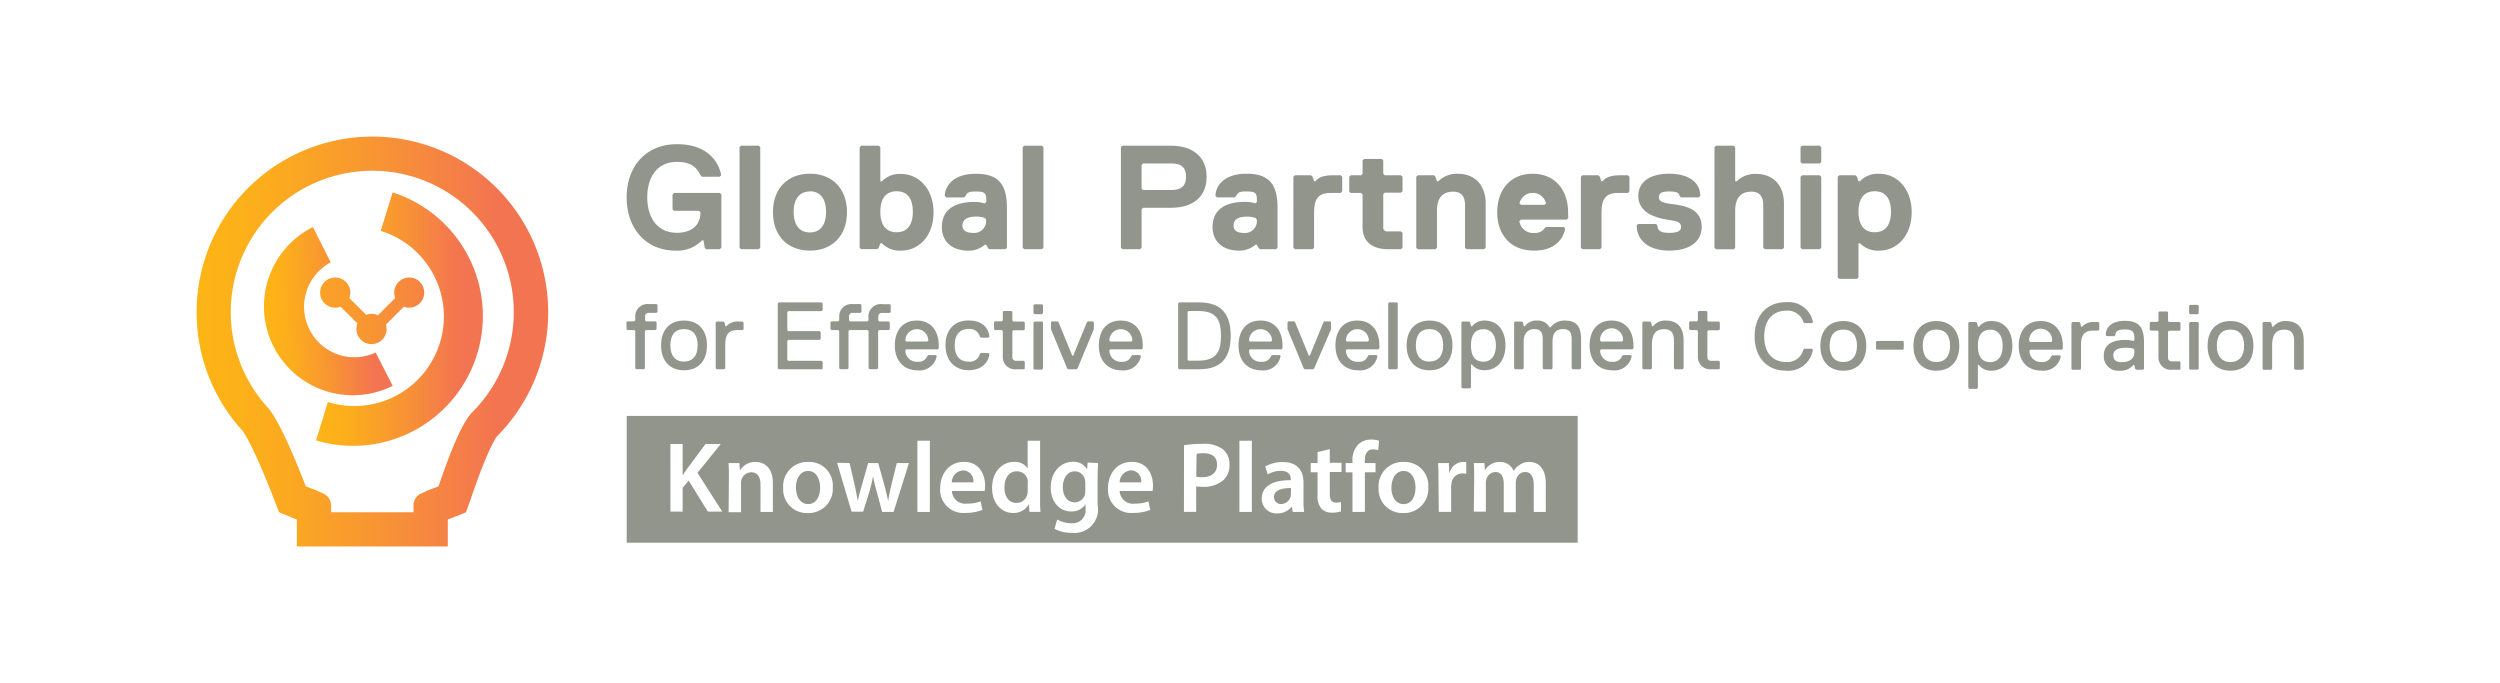 <svg xmlns="http://www.w3.org/2000/svg" xmlns:xlink="http://www.w3.org/1999/xlink" viewBox="0 0 366 100"><defs><style>.cls-1{fill:#fff;}.cls-2{fill:#92958c;}.cls-3{fill:url(#linear-gradient);}.cls-4{fill:url(#linear-gradient-2);}.cls-5{fill:url(#linear-gradient-3);}.cls-6{fill:url(#linear-gradient-4);}</style><linearGradient id="linear-gradient" x1="32.55" y1="45.49" x2="74.97" y2="45.49" gradientUnits="userSpaceOnUse"><stop offset="0" stop-color="#fdb515"/><stop offset="0.2" stop-color="#fcad1d"/><stop offset="0.5" stop-color="#f89632"/><stop offset="0.86" stop-color="#f37451"/></linearGradient><linearGradient id="linear-gradient-2" x1="36.79" y1="85.34" x2="55.21" y2="85.34" gradientTransform="translate(-1.4 -37.91) rotate(-2.21)" xlink:href="#linear-gradient"/><linearGradient id="linear-gradient-3" x1="46.27" y1="46.72" x2="70.71" y2="46.72" xlink:href="#linear-gradient"/><linearGradient id="linear-gradient-4" x1="28.78" y1="50" x2="80.22" y2="50" xlink:href="#linear-gradient"/></defs><title>Artboard 1 copy</title><g id="Layer_2" data-name="Layer 2"><rect class="cls-1" x="-36.9" y="-27.14" width="467" height="177"/></g><g id="Layer_1" data-name="Layer 1"><path class="cls-2" d="M105.38,36.48h-2l-.21-.22L103,35.18h-.22a5,5,0,0,1-3.9,1.51c-4.32,0-7.14-3.25-7.14-7.79s2.82-7.79,7.36-7.79c4.32,0,6.06,2.38,6.49,4.54l-.22.22h-2.6l-.22-.22c-.44-.86-1.09-1.95-3.46-1.95-2.82,0-4.33,2.16-4.33,5.19s1.51,5.19,4.33,5.19c2.38,0,3.46-1.3,3.46-3l-.22-.22H98.68l-.22-.21V28.47l.22-.22h6.71l.22.22v7.79Z"/><path class="cls-2" d="M111.08,36.48h-2.6l-.21-.22V21.55l.21-.22h2.6l.22.22V36.26Z"/><path class="cls-2" d="M118.57,36.69c-3.25,0-5.41-2.16-5.41-5.63s2.16-5.63,5.41-5.63S124,27.6,124,31.07,121.81,36.69,118.57,36.69Zm0-8.66c-1.51,0-2.38,1.08-2.38,3s.87,3,2.38,3,2.37-1.08,2.37-3S120.08,28,118.57,28Z"/><path class="cls-2" d="M131.91,36.69a3.63,3.63,0,0,1-2.81-1.08h-.22l-.22.64-.21.22h-2.38l-.22-.22V21.55l.22-.22h2.59l.22.22v5h.22a3.62,3.62,0,0,1,2.81-1.08c2.59,0,4.76,2.16,4.76,5.63S134.5,36.69,131.91,36.69ZM131.26,28c-1.73,0-2.38,1.3-2.38,3s.65,3,2.38,3,2.38-1.3,2.38-3S133,28,131.26,28Z"/><path class="cls-2" d="M147.2,36.48h-2.38l-.22-.22-.21-.43h-.22a3.54,3.54,0,0,1-2.38.87c-2.38,0-3.9-1.3-3.9-3.46,0-3.24,3-3.68,4.77-3.68a5.27,5.27,0,0,1,1.51.22l.22-.22v-.22c0-1.08-.22-1.3-1.51-1.3-.65,0-1.3,0-1.52.65l-.22.22h-2.6l-.22-.22c0-1.3,1.08-3.25,4.55-3.25s4.54,1.73,4.54,5v5.84Zm-3-4.55a3.12,3.12,0,0,0-1.3-.22q-1.95,0-2,1.3c0,.64.43,1.08,1.51,1.08a1.75,1.75,0,0,0,1.95-1.51v-.44Z"/><path class="cls-2" d="M152.54,36.48h-2.6l-.22-.22V21.55l.22-.22h2.6l.22.22V36.26Z"/><path class="cls-2" d="M171.46,30.42h-4.11l-.22.22v5.62l-.22.22h-2.6l-.21-.22V21.55l.21-.22h7.14c3,0,5.2,1.51,5.2,4.55S174.5,30.42,171.46,30.42Zm0-6.49h-4.11l-.22.22v3.46l.22.21h4.11c1.3,0,2.17-.43,2.17-1.95S172.77,23.93,171.46,23.93Z"/><path class="cls-2" d="M186.83,36.48h-2.38l-.22-.22-.22-.43h-.22a3.52,3.52,0,0,1-2.37.86c-2.38,0-3.9-1.29-3.9-3.46,0-3.25,3-3.68,4.76-3.68a5.2,5.2,0,0,1,1.51.22l.22-.22v-.22c0-1.08-.22-1.3-1.51-1.3-.64,0-1.3,0-1.51.65l-.22.22h-2.6l-.22-.22c0-1.3,1.08-3.25,4.54-3.25s4.54,1.73,4.54,5v5.84Zm-3-4.55a3.12,3.12,0,0,0-1.3-.21q-1.94,0-1.94,1.3c0,.65.43,1.08,1.51,1.08A1.74,1.74,0,0,0,184,32.58v-.44Z"/><path class="cls-2" d="M196.28,28.25h-1.52c-1.73,0-2.38.87-2.38,2.82v5.19l-.22.22h-2.59l-.22-.22V25.88l.22-.22h2.37l.22.22.22.65h.22s.43-.87,2.38-.87h1.3l.22.22V28Z"/><path class="cls-2" d="M202.51,33.23a.58.58,0,0,0,.65.65h1.95l.22.22v2.16l-.22.22h-1.95c-1.95,0-3.68-.87-3.68-3.24V28.47l-.21-.22h-1.52l-.22-.21V25.88l.22-.22h1.52l.21-.22V23.49l.22-.22h2.6l.21.22v1.95l.22.22h2.38l.22.22V28l-.22.21h-2.38l-.22.22Z"/><path class="cls-2" d="M217.29,36.48h-2.6l-.21-.22V30c0-1.08-.43-1.94-1.73-1.94-1.52,0-2.38.86-2.38,2.81v5.4l-.22.22h-2.59l-.22-.22V25.88l.22-.22h2.38l.21.22.22.65h.21a3.81,3.81,0,0,1,2.81-1.09c2.6,0,4.11,1.73,4.11,4.33v6.48Z"/><path class="cls-2" d="M229.59,31.93l-.22.22h-6.71l-.22.22a2,2,0,0,0,2.16,1.73,1.69,1.69,0,0,0,1.51-.65l.22-.22h2.6l.21.22c-.21,1.3-1.3,3.24-4.54,3.24-3.68,0-5.41-2.59-5.41-5.62s1.73-5.63,5.19-5.63,5.19,2.6,5.19,5.63Zm-3.25-2.16a2,2,0,0,0-3.89,0l.22.21h3.46Z"/><path class="cls-2" d="M238.35,28.25h-1.51c-1.73,0-2.38.87-2.38,2.82v5.19l-.21.22h-2.6l-.21-.22V25.88l.21-.22H234l.22.22.21.65h.22s.43-.87,2.38-.87h1.3l.22.22V28Z"/><path class="cls-2" d="M244.37,36.69c-3,0-4.76-1.51-4.76-3.68l.22-.22h2.6l.22.22c0,.86.64,1.08,1.73,1.08s1.73-.22,1.73-.86c0-.87-.87-.87-2.16-1.09s-4.11-.87-4.11-3.46c0-1.73,1.3-3.25,4.54-3.25,2.59,0,4.54,1.09,4.54,3.25l-.22.22H246.1l-.22-.22c0-.43-.44-.65-1.51-.65s-1.51.21-1.51.86c0,.87,1.3.87,2.59,1.08s3.68.65,3.68,3.25C249.13,35,247.83,36.69,244.37,36.69Z"/><path class="cls-2" d="M260.95,36.48h-2.59l-.22-.22V30c0-1.08-.43-1.94-1.73-1.94-1.51,0-2.38.86-2.38,2.81v5.4l-.22.22h-2.59l-.22-.22V21.55l.22-.22h2.59l.22.22v5h.22a3.82,3.82,0,0,1,2.81-1.09c2.6,0,4.11,1.73,4.11,4.33v6.48Z"/><path class="cls-2" d="M266.41,23.93h-2.59l-.22-.22V21.55l.22-.22h2.59l.22.22v2.16Zm0,12.55h-2.59l-.22-.22V25.88l.22-.22h2.59l.22.22V36.25Z"/><path class="cls-2" d="M275.11,36.69a3.63,3.63,0,0,1-2.81-1.08h-.22v5l-.22.22h-2.6l-.22-.22V25.88l.22-.22h2.38l.22.22.22.65h.22a3.63,3.63,0,0,1,2.81-1.09c2.6,0,4.76,2.17,4.76,5.63S277.71,36.69,275.11,36.69ZM274.46,28c-1.73,0-2.38,1.3-2.38,3s.65,3,2.38,3,2.38-1.3,2.38-3S276.2,28,274.46,28Z"/><path class="cls-2" d="M95.95,48.32h-1.4l-.14.14v5.45l-.14.14H93.15L93,53.92V48.46l-.14-.14h-1l-.14-.14v-1l.14-.14h1l.14-.14v-.56a1.79,1.79,0,0,1,2-1.82h1.12l.14.14v1l-.14.14H95a.51.51,0,0,0-.56.55v.56l.14.14h1.4l.14.14v1Z"/><path class="cls-2" d="M100.14,46.93c2.1,0,3.36,1.39,3.36,3.64s-1.26,3.64-3.36,3.64-3.36-1.41-3.36-3.64S98,46.93,100.14,46.93Zm0,6c1.26,0,2-.84,2-2.37s-.7-2.38-2-2.38-2,.84-2,2.38S98.89,52.94,100.14,52.94Z"/><path class="cls-2" d="M108.72,48.32H108c-1.12,0-1.82.42-1.82,2.1v3.5l-.14.14h-1.12l-.14-.14V47.21l.14-.14h1l.14.14.14.56h.14a2.22,2.22,0,0,1,1.82-.7h.56l.14.14v1Z"/><path class="cls-2" d="M120.33,54.06H114l-.14-.14V44.41l.14-.14h6.29l.14.14v1l-.14.14h-4.89l-.14.14v2.65l.14.14h4.61l.14.14v1l-.14.14h-4.61l-.14.14v2.79l.14.13h4.89l.14.14v1Z"/><path class="cls-2" d="M130.1,48.32h-1.4l-.14.14v5.45l-.14.14h-1.12l-.14-.14V48.46l-.14-.14h-2.66l-.14.14v5.45l-.14.14H123l-.14-.14V48.46l-.14-.14h-1l-.14-.14v-1l.14-.14h1l.14-.14v-.56a1.79,1.79,0,0,1,2-1.82h1.12l.14.14v1l-.14.14h-1.12a.51.51,0,0,0-.56.55v.56l.14.14H127l.14-.14v-.56a1.79,1.79,0,0,1,2-1.82h1.12l.14.14v1l-.14.14h-1.12a.51.51,0,0,0-.56.55v.56l.14.14h1.4l.14.14v1Z"/><path class="cls-2" d="M131,50.57c0-2,1-3.64,3.22-3.64s3.21,1.68,3.21,3.64V51l-.14.14h-4.61l-.14.14a1.67,1.67,0,0,0,1.82,1.68,1.33,1.33,0,0,0,1.4-.84l.14-.14H137l.14.14a2.56,2.56,0,0,1-2.79,2.1C132.15,54.2,131,52.66,131,50.57Zm4.9-.7a1.68,1.68,0,1,0-3.36,0l.14.13h3.08Z"/><path class="cls-2" d="M141.77,52.94a1.5,1.5,0,0,0,1.68-1.12l.14-.14h1.12l.14.14c-.14,1.26-1.12,2.38-3.08,2.38s-3.35-1.41-3.35-3.64,1.26-3.64,3.35-3.64,2.94,1.11,3.08,2.37l-.14.14h-1.12l-.14-.14a1.51,1.51,0,0,0-1.68-1.12c-1.26,0-2,.84-2,2.38S140.51,52.94,141.77,52.94Z"/><path class="cls-2" d="M149.93,54.06h-1.12a1.79,1.79,0,0,1-2-1.82V48.46l-.14-.14h-1l-.14-.14v-1l.14-.14h1l.14-.14V45.67l.14-.14h1.12l.14.14v1.26l.14.14h1.54l.14.14v1l-.14.14h-1.54l-.14.14v3.78a.51.51,0,0,0,.56.55h1.12l.14.14v1Z"/><path class="cls-2" d="M152.56,46h-1.12l-.14-.14V44.69l.14-.14h1.12l.14.14v1.12Zm0,8.11h-1.12l-.14-.14V47.21l.14-.14h1.12l.14.14v6.71Z"/><path class="cls-2" d="M157.76,53.92l-.14.14h-1.25l-.14-.14-2.37-5.73v-1l.14-.14h.84l.14.14,2,4.89h.14l2-4.89.14-.14H160l.14.14v1Z"/><path class="cls-2" d="M160.87,50.57c0-2,1-3.64,3.21-3.64s3.22,1.68,3.22,3.64V51l-.14.14h-4.61l-.14.14a1.67,1.67,0,0,0,1.82,1.68,1.34,1.34,0,0,0,1.4-.84l.14-.14h1.12l.14.14a2.57,2.57,0,0,1-2.8,2.1C162,54.2,160.87,52.66,160.87,50.57Zm4.9-.7a1.68,1.68,0,1,0-3.36,0l.14.13h3.08Z"/><path class="cls-2" d="M175.56,54.06h-2.94l-.14-.14V44.41l.14-.14h2.94c3.5,0,4.61,2,4.61,4.9S179.06,54.06,175.56,54.06Zm-.14-8.53H174l-.14.14v7l.14.13h1.4c2.65,0,3.35-1.25,3.35-3.63S178.07,45.53,175.42,45.53Z"/><path class="cls-2" d="M181.32,50.57c0-2,1-3.64,3.22-3.64s3.22,1.68,3.22,3.64V51l-.14.14H183l-.14.14a1.66,1.66,0,0,0,1.82,1.68,1.33,1.33,0,0,0,1.4-.84l.14-.14h1.12l.14.14a2.56,2.56,0,0,1-2.79,2.1C182.44,54.2,181.32,52.66,181.32,50.57Zm4.9-.7a1.68,1.68,0,1,0-3.36,0L183,50h3.08Z"/><path class="cls-2" d="M192.4,53.92l-.14.14H191l-.14-.14-2.37-5.73v-1l.14-.14h.84l.14.14,2,4.89h.14l2-4.89.14-.14h.84l.14.14v1Z"/><path class="cls-2" d="M195.51,50.57c0-2,1-3.64,3.21-3.64s3.22,1.68,3.22,3.64V51l-.14.14h-4.62l-.14.14a1.66,1.66,0,0,0,1.82,1.68,1.33,1.33,0,0,0,1.4-.84l.14-.14h1.12l.14.14a2.55,2.55,0,0,1-2.79,2.1C196.63,54.2,195.51,52.66,195.51,50.57Zm4.89-.7a1.68,1.68,0,1,0-3.36,0l.14.13h3.08Z"/><path class="cls-2" d="M204.49,54.06h-1.12l-.14-.14V44.41l.14-.14h1.12l.14.14v9.51Z"/><path class="cls-2" d="M209.28,46.93c2.1,0,3.36,1.39,3.36,3.64s-1.26,3.64-3.36,3.64-3.35-1.41-3.35-3.64S207.19,46.93,209.28,46.93Zm0,6c1.26,0,2-.84,2-2.37s-.7-2.38-2-2.38-2,.84-2,2.38S208,52.94,209.28,52.94Z"/><path class="cls-2" d="M217.31,54.2a2.22,2.22,0,0,1-1.82-.84h-.14v3.35l-.14.14h-1.12l-.14-.14V47.21l.14-.14h1l.14.14.14.56h.14a2.22,2.22,0,0,1,1.82-.84c2,0,3.07,1.53,3.07,3.64S219.26,54.2,217.31,54.2Zm-.14-6c-1.12,0-1.82.7-1.82,2.38s.7,2.37,1.82,2.37S219,52.1,219,50.57,218.28,48.19,217.17,48.19Z"/><path class="cls-2" d="M231.35,54.06h-1.12l-.14-.14V49.72c0-.84-.14-1.54-1.26-1.54s-1.54.7-1.54,1.82v3.92l-.14.14H226l-.14-.14V49.72c0-.84-.14-1.54-1.25-1.54-.7,0-1.54.42-1.54,1.82v3.92l-.14.14h-1.12l-.14-.14V47.21l.14-.14h1l.14.14.14.56h.14a2.06,2.06,0,0,1,1.81-.84,1.93,1.93,0,0,1,1.82,1H227a2.53,2.53,0,0,1,2.1-1c2,0,2.37,1.26,2.37,2.79v4.19Z"/><path class="cls-2" d="M232.72,50.57c0-2,1-3.64,3.21-3.64s3.21,1.68,3.21,3.64V51l-.14.14H234.4l-.14.14a1.66,1.66,0,0,0,1.82,1.68,1.33,1.33,0,0,0,1.4-.84l.14-.14h1.12l.14.14a2.55,2.55,0,0,1-2.79,2.1C233.83,54.2,232.72,52.66,232.72,50.57Zm4.89-.7a1.68,1.68,0,1,0-3.35,0l.14.13h3.07Z"/><path class="cls-2" d="M246.32,54.06H245.2l-.14-.14V49.87c0-.7-.14-1.68-1.4-1.68s-1.82.7-1.82,2.38v3.35l-.14.14h-1.12l-.14-.14V47.21l.14-.14h1l.14.14.14.56H242a2.21,2.21,0,0,1,1.82-.84c2,0,2.66,1.26,2.66,2.94v4.05Z"/><path class="cls-2" d="M251.69,54.06h-1.12a1.79,1.79,0,0,1-2-1.82V48.46l-.14-.14h-1l-.14-.14v-1l.14-.14h1l.14-.14V45.67l.14-.14h1.12l.13.14v1.26l.14.14h1.54l.14.14v1l-.14.14h-1.54l-.14.14v3.78a.51.51,0,0,0,.56.55h1.12l.14.14v1Z"/><path class="cls-2" d="M256.88,49.24c0-2.94,1.68-5,4.62-5a3.63,3.63,0,0,1,3.92,2.93l-.14.14h-1.12l-.14-.14a2.38,2.38,0,0,0-2.52-1.68c-2.1,0-3.22,1.54-3.22,3.77S259.39,53,261.49,53A2.37,2.37,0,0,0,264,51.19l.14-.14h1.12l.14.14a3.63,3.63,0,0,1-3.92,3.08C258.56,54.27,256.88,52.17,256.88,49.24Z"/><path class="cls-2" d="M269.86,47c2.1,0,3.36,1.4,3.36,3.63s-1.26,3.64-3.36,3.64-3.36-1.4-3.36-3.64S267.76,47,269.86,47Zm0,6c1.26,0,2-.84,2-2.38s-.7-2.37-2-2.37-2,.84-2,2.37S268.6,53,269.86,53Z"/><path class="cls-2" d="M278.57,51.19h-3.78l-.14-.14v-1l.14-.14h3.78l.14.14v1Z"/><path class="cls-2" d="M283.49,47c2.1,0,3.35,1.4,3.35,3.63s-1.26,3.64-3.35,3.64-3.36-1.4-3.36-3.64S281.4,47,283.49,47Zm0,6c1.26,0,2-.84,2-2.38s-.7-2.37-2-2.37-2,.84-2,2.37S282.23,53,283.49,53Z"/><path class="cls-2" d="M291.52,54.27a2.21,2.21,0,0,1-1.82-.84h-.14v3.36l-.14.14H288.3l-.14-.14V47.28l.14-.14h1l.14.14.14.56h.14a2.21,2.21,0,0,1,1.82-.84c2,0,3.07,1.54,3.07,3.63S293.47,54.27,291.52,54.27Zm-.15-6c-1.11,0-1.81.7-1.81,2.37s.7,2.38,1.81,2.38,1.82-.84,1.82-2.38S292.5,48.26,291.37,48.26Z"/><path class="cls-2" d="M295.54,50.63c0-2,1-3.63,3.21-3.63S302,48.68,302,50.63v.42l-.14.14h-4.61l-.14.14A1.66,1.66,0,0,0,298.9,53a1.33,1.33,0,0,0,1.4-.84l.14-.14h1.12l.14.14a2.56,2.56,0,0,1-2.8,2.1C296.66,54.27,295.54,52.73,295.54,50.63Zm4.89-.7a1.68,1.68,0,1,0-3.35,0l.14.14h3.08Z"/><path class="cls-2" d="M307.18,48.4h-.7c-1.12,0-1.82.41-1.82,2.09V54l-.14.14h-1.12l-.14-.14V47.28l.14-.14h1l.14.14.14.56h.13a2.21,2.21,0,0,1,1.82-.7h.56l.14.14v1Z"/><path class="cls-2" d="M313.73,54.13h-1l-.14-.14-.14-.56h-.14a2.34,2.34,0,0,1-2,.84A2.1,2.1,0,0,1,308,52c0-1.54,1.26-2.23,3.08-2.23a5.84,5.84,0,0,1,1.26.14l.14-.14v-.29c0-1-.42-1.25-1.4-1.25s-1.4.28-1.4.84l-.14.14h-1.12l-.14-.14c0-1,.7-2.1,2.8-2.1s2.8,1,2.8,3.08V54Zm-1.26-2.94-.14-.14a3.91,3.91,0,0,0-1.12-.14c-1.25,0-1.82.41-1.82,1.11s.42,1,1.26,1c1.12,0,1.82-.55,1.82-1.39Z"/><path class="cls-2" d="M319.12,54.13H318a1.79,1.79,0,0,1-2-1.82V48.54l-.14-.14h-1l-.14-.14v-1l.14-.14h1L316,47V45.74l.14-.14h1.12l.14.14V47l.14.14h1.54l.14.14v1l-.14.14h-1.54l-.14.14v3.78a.51.51,0,0,0,.56.56h1.12l.14.14v1Z"/><path class="cls-2" d="M321.75,46h-1.12l-.14-.14V44.76l.14-.13h1.12l.14.13v1.12Zm0,8.11h-1.12l-.14-.14V47.28l.14-.14h1.12l.14.14V54Z"/><path class="cls-2" d="M326.54,47c2.1,0,3.36,1.4,3.36,3.63s-1.26,3.64-3.36,3.64-3.35-1.4-3.35-3.64S324.44,47,326.54,47Zm0,6c1.26,0,2-.84,2-2.38s-.7-2.37-2-2.37-2,.84-2,2.37S325.28,53,326.54,53Z"/><path class="cls-2" d="M337.08,54.13H336l-.14-.14V49.94c0-.7-.14-1.68-1.4-1.68s-1.82.7-1.82,2.37V54l-.14.14h-1.12l-.14-.14V47.28l.14-.14h1l.14.14.14.56h.14a2.21,2.21,0,0,1,1.82-.84c2,0,2.65,1.26,2.65,2.94V54Z"/><rect class="cls-2" x="91.75" y="60.89" width="139.22" height="18.56"/><path class="cls-1" d="M98.15,65h1.79V69.6h0c.24-.39.48-.74.72-1.07L103.29,65h2.23l-3.41,4.22,3.63,5.68h-2.11l-2.81-4.54-.88,1.06v3.48H98.15Z"/><path class="cls-1" d="M106.71,69.92c0-.82,0-1.51-.06-2.13h1.59l.09,1.08h0a2.59,2.59,0,0,1,2.28-1.24c1.25,0,2.54.81,2.54,3.08v4.24h-1.81v-4c0-1-.38-1.81-1.37-1.81a1.52,1.52,0,0,0-1.41,1.06,1.8,1.8,0,0,0-.07.59v4.2h-1.82Z"/><path class="cls-1" d="M121.92,71.3a3.55,3.55,0,0,1-3.68,3.81,3.46,3.46,0,0,1-3.58-3.69,3.54,3.54,0,0,1,3.71-3.79A3.44,3.44,0,0,1,121.92,71.3Zm-5.39.08c0,1.38.68,2.42,1.78,2.42s1.75-1,1.75-2.45c0-1.12-.5-2.4-1.74-2.4S116.52,70.19,116.52,71.38Z"/><path class="cls-1" d="M124.38,67.79l.75,3.25c.16.77.32,1.54.45,2.32h0c.15-.78.38-1.57.59-2.31l.93-3.26h1.47l.89,3.18c.22.84.41,1.61.57,2.39h0c.12-.78.28-1.56.47-2.39l.79-3.18h1.78l-2.25,7.16h-1.67L128.36,72a21.29,21.29,0,0,1-.55-2.29h0a18.48,18.48,0,0,1-.54,2.29l-.91,2.91h-1.69l-2.12-7.16Z"/><path class="cls-1" d="M134.31,64.52h1.82V74.95h-1.82Z"/><path class="cls-1" d="M139.36,71.88a1.94,1.94,0,0,0,2.2,1.85,5.33,5.33,0,0,0,2-.33l.27,1.25a6.76,6.76,0,0,1-2.5.44,3.39,3.39,0,0,1-3.69-3.61c0-2,1.21-3.86,3.5-3.86s3.08,1.91,3.08,3.49a4.5,4.5,0,0,1-.06.76Zm3.14-1.27A1.54,1.54,0,0,0,141,68.87a1.77,1.77,0,0,0-1.66,1.75Z"/><path class="cls-1" d="M152.27,64.52v8.42c0,.73,0,1.53.06,2h-1.62l-.07-1.13h0a2.58,2.58,0,0,1-2.34,1.29c-1.7,0-3.06-1.46-3.06-3.66,0-2.39,1.49-3.82,3.21-3.82a2.28,2.28,0,0,1,2,.94h0V64.52Zm-1.81,6.26a2.31,2.31,0,0,0,0-.47A1.58,1.58,0,0,0,148.86,69c-1.16,0-1.81,1-1.81,2.36s.65,2.27,1.79,2.27a1.6,1.6,0,0,0,1.56-1.28,1.93,1.93,0,0,0,.06-.53Z"/><path class="cls-1" d="M160.75,67.79c0,.49-.06,1.08-.06,2.06v4.05A3.45,3.45,0,0,1,156.87,78a5,5,0,0,1-2.49-.58l.39-1.36a4.36,4.36,0,0,0,2.09.54,1.9,1.9,0,0,0,2.06-2.16v-.62h0a2.41,2.41,0,0,1-2.09,1.06c-1.78,0-3-1.47-3-3.5,0-2.35,1.53-3.78,3.25-3.78a2.26,2.26,0,0,1,2.07,1.12h0l.08-1Zm-1.87,2.87a1.77,1.77,0,0,0-.06-.48A1.51,1.51,0,0,0,157.36,69c-1,0-1.76.88-1.76,2.34,0,1.22.62,2.2,1.75,2.2a1.55,1.55,0,0,0,1.47-1.09,3.17,3.17,0,0,0,.07-.65Z"/><path class="cls-1" d="M163.92,71.88a1.94,1.94,0,0,0,2.21,1.85,5.35,5.35,0,0,0,2-.33l.27,1.25a6.75,6.75,0,0,1-2.5.44,3.38,3.38,0,0,1-3.69-3.61c0-2,1.2-3.86,3.5-3.86s3.09,1.91,3.09,3.49a4.76,4.76,0,0,1-.06.76Zm3.15-1.27a1.54,1.54,0,0,0-1.49-1.75,1.77,1.77,0,0,0-1.66,1.75Z"/><path class="cls-1" d="M173.34,65.18a16.14,16.14,0,0,1,2.77-.2,4.51,4.51,0,0,1,2.93.8A2.81,2.81,0,0,1,180,68a3,3,0,0,1-.85,2.25A4.39,4.39,0,0,1,176,71.27a5.32,5.32,0,0,1-.88-.06v3.73h-1.79Zm1.79,4.61a3.48,3.48,0,0,0,.88.07c1.35,0,2.17-.66,2.17-1.82s-.76-1.69-2-1.69a5.19,5.19,0,0,0-1,.09Z"/><path class="cls-1" d="M181.45,64.52h1.82V74.95h-1.82Z"/><path class="cls-1" d="M189.25,74.95l-.12-.79h0a2.64,2.64,0,0,1-2.12,1A2.13,2.13,0,0,1,184.72,73c0-1.81,1.6-2.72,4.25-2.7v-.12c0-.47-.19-1.25-1.46-1.25a3.76,3.76,0,0,0-1.92.53l-.35-1.18a5.18,5.18,0,0,1,2.59-.63c2.29,0,3,1.46,3,3v2.59a11,11,0,0,0,.1,1.71Zm-.24-3.5c-1.28,0-2.5.25-2.5,1.34a1,1,0,0,0,1,1,1.47,1.47,0,0,0,1.41-1,1.26,1.26,0,0,0,.06-.39Z"/><path class="cls-1" d="M194.68,65.75v2h1.72v1.35h-1.72v3.16c0,.87.24,1.32.93,1.32a2.46,2.46,0,0,0,.71-.09l0,1.38a4,4,0,0,1-1.31.18,2.09,2.09,0,0,1-1.56-.58,2.85,2.85,0,0,1-.56-2V69.14h-1V67.79h1V66.18Z"/><path class="cls-1" d="M198,74.95v-5.8h-1V67.79h1v-.31a3.33,3.33,0,0,1,.87-2.44,2.73,2.73,0,0,1,1.87-.69,3.58,3.58,0,0,1,1.16.18l-.13,1.39a2.18,2.18,0,0,0-.76-.13c-.9,0-1.2.75-1.2,1.63v.37h1.57v1.35h-1.56v5.8Z"/><path class="cls-1" d="M209.1,71.3a3.55,3.55,0,0,1-3.68,3.81,3.47,3.47,0,0,1-3.59-3.69,3.54,3.54,0,0,1,3.71-3.79A3.44,3.44,0,0,1,209.1,71.3Zm-5.4.08c0,1.38.67,2.42,1.78,2.42s1.75-1,1.75-2.45c0-1.12-.5-2.4-1.73-2.4S203.71,70.19,203.71,71.38Z"/><path class="cls-1" d="M210.59,70.1c0-1,0-1.66-.06-2.31h1.58l.06,1.37h.06a2.13,2.13,0,0,1,2-1.54,1.87,1.87,0,0,1,.43.05v1.7a2.52,2.52,0,0,0-.53-.06,1.59,1.59,0,0,0-1.62,1.37,3,3,0,0,0-.06.56v3.7h-1.81Z"/><path class="cls-1" d="M215.82,69.92c0-.82,0-1.51-.06-2.13h1.56l.07,1.06h0a2.48,2.48,0,0,1,2.2-1.22,2.07,2.07,0,0,1,2,1.32h0a2.67,2.67,0,0,1,.88-.89,2.39,2.39,0,0,1,1.44-.43c1.19,0,2.39.81,2.39,3.1v4.22h-1.76V71c0-1.19-.41-1.9-1.28-1.9a1.37,1.37,0,0,0-1.26,1,2.45,2.45,0,0,0-.09.6v4.29h-1.76V70.81c0-1-.4-1.71-1.23-1.71a1.41,1.41,0,0,0-1.29,1,1.52,1.52,0,0,0-.1.58v4.23h-1.76Z"/><path class="cls-3" d="M61.48,41.27a2.21,2.21,0,0,0-3.62,2.36l-2.53,2.53a2.2,2.2,0,0,0-1.73-.07l-2.46-2.46a2.21,2.21,0,1,0-1.27,1.27l2.46,2.46a2.21,2.21,0,1,0,4.17.16l2.62-2.62a2.21,2.21,0,0,0,2.35-3.62Z"/><path class="cls-4" d="M50,52.06a7.39,7.39,0,0,1-1.59-13.65l-2.6-5.17A13,13,0,1,0,57.49,56.48L55,51.61A7.37,7.37,0,0,1,50,52.06Z"/><path class="cls-5" d="M57.48,28.17,55.74,33.8A13.11,13.11,0,0,1,48,58.86l-1.73,5.62a19,19,0,0,0,11.2-36.31Z"/><path class="cls-6" d="M54.5,25A20.7,20.7,0,0,1,69.12,60.37c-1.25,1.25-2.91,4.89-4.92,10.83l-.83.32c-.37.14-.69.26-.9.35l-.82.38A1.91,1.91,0,0,0,60.54,74v1H48.47V74a1.91,1.91,0,0,0-1.11-1.73l-.83-.38c-.2-.09-.52-.21-.9-.36l-.86-.33c-1.39-3.59-3.88-9.68-5.59-11.56A20.7,20.7,0,0,1,54.5,25m0-5A25.72,25.72,0,0,0,35.45,63c.48.56,2.08,3.37,4.63,10l.78,2,2,.82.6.24V80H65.56V76.06l.55-.22L68.22,75,69,72.81c2.38-7,3.57-8.69,3.75-8.93A25.72,25.72,0,0,0,54.5,20Z"/></g></svg>